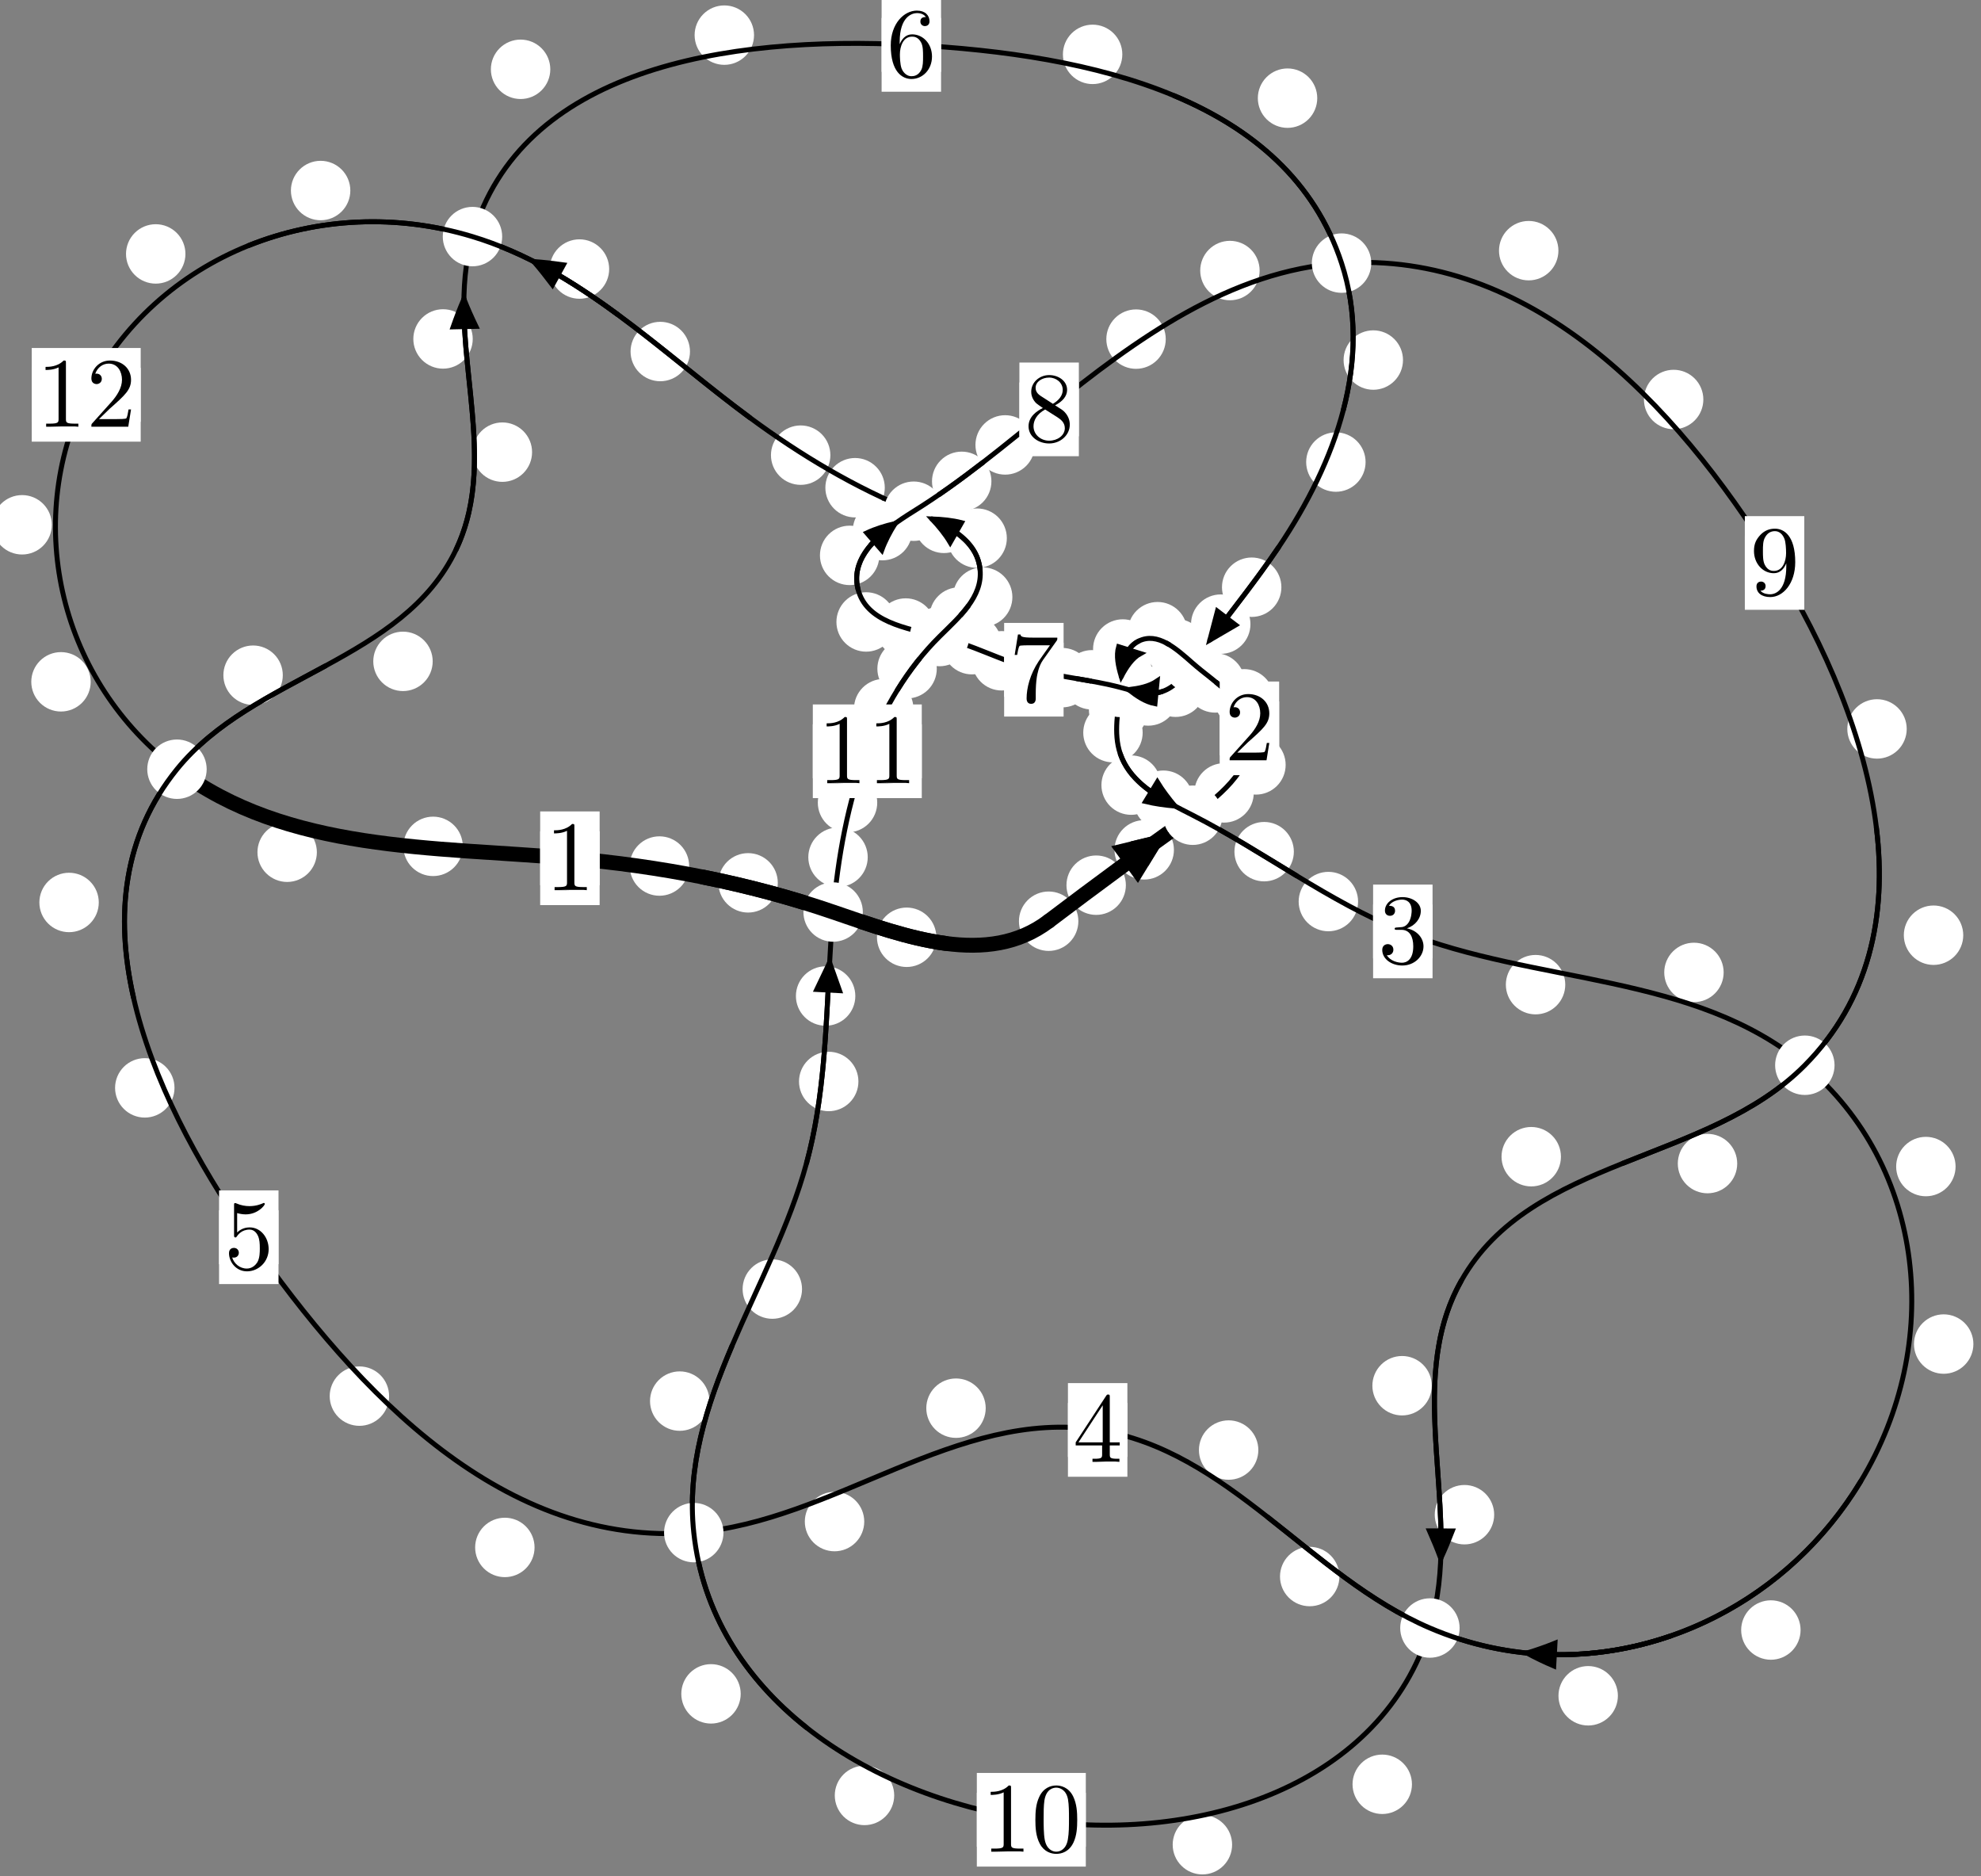 <?xml version="1.0"?>
<!-- Created by MetaPost 1.999 on 2021.07.06:0013 -->
<svg version="1.1" xmlns="http://www.w3.org/2000/svg" xmlns:xlink="http://www.w3.org/1999/xlink" width="199.303" height="188.736" viewBox="0 0 199.303 188.736">
<rect x="0" y="0" width="199.303" height="188.736" fill="#808080" stroke="none"/>
<!-- Original BoundingBox: -120.765564 -106.541595 78.537094 82.194046 -->
  <defs>
    <g transform="scale(0.01,0.01)" id="GLYPHcmr10_48">
      <path style="fill-rule: evenodd;" d="M460 -320C460 -400,455 -480,420 -554C374 -650,292 -666,250 -666C190 -666,117 -640,76 -547C44 -478,39 -400,39 -320C39 -245,43 -155,84 -79C127 2,200 22,249 22C303 22,379 1,423 -94C455 -163,460 -241,460 -320M249 -0C210 -0,151 -25,133 -121C122 -181,122 -273,122 -332C122 -396,122 -462,130 -516C149 -635,224 -644,249 -644C282 -644,348 -626,367 -527C377 -471,377 -395,377 -332C377 -257,377 -189,366 -125C351 -30,294 -0,249 -0"></path>
    </g>
    <g transform="scale(0.01,0.01)" id="GLYPHcmr10_49">
      <path style="fill-rule: evenodd;" d="M294 -640C294 -664,294 -666,271 -666C209 -602,121 -602,89 -602L89 -571C109 -571,168 -571,220 -597L220 -79C220 -43,217 -31,127 -31L95 -31L95 -0L257 -0L130 -3L217 -3L257 -3L297 -3L384 -3L419 -0L419 -31L387 -31C297 -31,294 -42,294 -79"></path>
    </g>
    <g transform="scale(0.01,0.01)" id="GLYPHcmr10_50">
      <path style="fill-rule: evenodd;" d="M127 -77L233 -180C389 -318,449 -372,449 -472C449 -586,359 -666,237 -666C124 -666,50 -574,50 -485C50 -429,100 -429,103 -429C120 -429,155 -441,155 -482C155 -508,137 -534,102 -534C94 -534,92 -534,89 -533C112 -598,166 -635,224 -635C315 -635,358 -554,358 -472C358 -392,308 -313,253 -251L61 -37C50 -26,50 -24,50 -0L421 -0L449 -174L424 -174C419 -144,412 -100,402 -85C395 -77,329 -77,307 -77"></path>
    </g>
    <g transform="scale(0.01,0.01)" id="GLYPHcmr10_51">
      <path style="fill-rule: evenodd;" d="M290 -352C372 -379,430 -449,430 -528C430 -610,342 -666,246 -666C145 -666,69 -606,69 -530C69 -497,91 -478,120 -478C151 -478,171 -500,171 -529C171 -579,124 -579,109 -579C140 -628,206 -641,242 -641C283 -641,338 -619,338 -529C338 -517,336 -459,310 -415C280 -367,246 -364,221 -363C213 -362,189 -360,182 -360C174 -359,167 -358,167 -348C167 -337,174 -337,191 -337L235 -337C317 -337,354 -269,354 -171C354 -35,285 -6,241 -6C198 -6,123 -23,88 -82C123 -77,154 -99,154 -137C154 -173,127 -193,98 -193C74 -193,42 -179,42 -135C42 -44,135 22,244 22C366 22,457 -69,457 -171C457 -253,394 -331,290 -352"></path>
    </g>
    <g transform="scale(0.01,0.01)" id="GLYPHcmr10_52">
      <path style="fill-rule: evenodd;" d="M294 -165L294 -78C294 -42,292 -31,218 -31L197 -31L197 -0L332 -0L238 -3L290 -3L332 -3L374 -3L427 -3L468 -0L468 -31L447 -31C373 -31,371 -42,371 -78L371 -165L471 -165L471 -196L371 -196L371 -651C371 -671,371 -677,355 -677C346 -677,343 -677,335 -665L28 -196L28 -165M300 -196L56 -196L300 -569"></path>
    </g>
    <g transform="scale(0.01,0.01)" id="GLYPHcmr10_53">
      <path style="fill-rule: evenodd;" d="M449 -201C449 -320,367 -420,259 -420C211 -420,168 -404,132 -369L132 -564C152 -558,185 -551,217 -551C340 -551,410 -642,410 -655C410 -661,407 -666,400 -666C399 -666,397 -666,392 -663C372 -654,323 -634,256 -634C216 -634,170 -641,123 -662C115 -665,113 -665,111 -665C101 -665,101 -657,101 -641L101 -345C101 -327,101 -319,115 -319C122 -319,124 -322,128 -328C139 -344,176 -398,257 -398C309 -398,334 -352,342 -334C358 -297,360 -258,360 -208C360 -173,360 -113,336 -71C312 -32,275 -6,229 -6C156 -6,99 -59,82 -118C85 -117,88 -116,99 -116C132 -116,149 -141,149 -165C149 -189,132 -214,99 -214C85 -214,50 -207,50 -161C50 -75,119 22,231 22C347 22,449 -74,449 -201"></path>
    </g>
    <g transform="scale(0.01,0.01)" id="GLYPHcmr10_54">
      <path style="fill-rule: evenodd;" d="M132 -328L132 -352C132 -605,256 -641,307 -641C331 -641,373 -635,395 -601C380 -601,340 -601,340 -556C340 -525,364 -510,386 -510C402 -510,432 -519,432 -558C432 -618,388 -666,305 -666C177 -666,42 -537,42 -316C42 -49,158 22,251 22C362 22,457 -72,457 -204C457 -331,368 -427,257 -427C189 -427,152 -376,132 -328M251 -6C188 -6,158 -66,152 -81C134 -128,134 -208,134 -226C134 -304,166 -404,256 -404C272 -404,318 -404,349 -342C367 -305,367 -254,367 -205C367 -157,367 -107,350 -71C320 -11,274 -6,251 -6"></path>
    </g>
    <g transform="scale(0.01,0.01)" id="GLYPHcmr10_55">
      <path style="fill-rule: evenodd;" d="M476 -609C485 -621,485 -623,485 -644L242 -644C120 -644,118 -657,114 -676L89 -676L56 -470L81 -470C84 -486,93 -549,106 -561C113 -567,191 -567,204 -567L411 -567C400 -551,321 -442,299 -409C209 -274,176 -135,176 -33C176 -23,176 22,222 22C268 22,268 -23,268 -33L268 -84C268 -139,271 -194,279 -248C283 -271,297 -357,341 -419"></path>
    </g>
    <g transform="scale(0.01,0.01)" id="GLYPHcmr10_56">
      <path style="fill-rule: evenodd;" d="M163 -457C117 -487,113 -521,113 -538C113 -599,178 -641,249 -641C322 -641,386 -589,386 -517C386 -460,347 -412,287 -377M309 -362C381 -399,430 -451,430 -517C430 -609,341 -666,250 -666C150 -666,69 -592,69 -499C69 -481,71 -436,113 -389C124 -377,161 -352,186 -335C128 -306,42 -250,42 -151C42 -45,144 22,249 22C362 22,457 -61,457 -168C457 -204,446 -249,408 -291C389 -312,373 -322,309 -362M209 -320L332 -242C360 -223,407 -193,407 -132C407 -58,332 -6,250 -6C164 -6,92 -68,92 -151C92 -209,124 -273,209 -320"></path>
    </g>
    <g transform="scale(0.01,0.01)" id="GLYPHcmr10_57">
      <path style="fill-rule: evenodd;" d="M367 -318L367 -286C367 -52,263 -6,205 -6C188 -6,134 -8,107 -42C151 -42,159 -71,159 -88C159 -119,135 -134,113 -134C97 -134,67 -125,67 -86C67 -19,121 22,206 22C335 22,457 -114,457 -329C457 -598,342 -666,253 -666C198 -666,149 -648,106 -603C65 -558,42 -516,42 -441C42 -316,130 -218,242 -218C303 -218,344 -260,367 -318M243 -241C227 -241,181 -241,150 -304C132 -341,132 -391,132 -440C132 -494,132 -541,153 -578C180 -628,218 -641,253 -641C299 -641,332 -607,349 -562C361 -530,365 -467,365 -421C365 -338,331 -241,243 -241"></path>
    </g>
  </defs>
  <path d="M113.271 89.037C113.271 88.245,112.956 87.485,112.396 86.924C111.835 86.364,111.075 86.049,110.283 86.049C109.49 86.049,108.73 86.364,108.169 86.924C107.609 87.485,107.294 88.245,107.294 89.037C107.294 89.83,107.609 90.59,108.169 91.151C108.73 91.711,109.49 92.026,110.283 92.026C111.075 92.026,111.835 91.711,112.396 91.151C112.956 90.59,113.271 89.83,113.271 89.037Z" style="fill: rgb(100%,100%,100%);stroke: none;"></path>
  <path d="M108.491 92.661C108.491 91.869,108.176 91.109,107.615 90.548C107.055 89.988,106.295 89.673,105.502 89.673C104.709 89.673,103.949 89.988,103.389 90.548C102.828 91.109,102.513 91.869,102.513 92.661C102.513 93.454,102.828 94.214,103.389 94.775C103.949 95.335,104.709 95.65,105.502 95.65C106.295 95.65,107.055 95.335,107.615 94.775C108.176 94.214,108.491 93.454,108.491 92.661Z" style="fill: rgb(100%,100%,100%);stroke: none;"></path>
  <path d="M126.137 79.755C126.137 78.962,125.822 78.202,125.261 77.642C124.701 77.081,123.941 76.766,123.148 76.766C122.355 76.766,121.595 77.081,121.035 77.642C120.474 78.202,120.159 78.962,120.159 79.755C120.159 80.548,120.474 81.308,121.035 81.868C121.595 82.429,122.355 82.744,123.148 82.744C123.941 82.744,124.701 82.429,125.261 81.868C125.822 81.308,126.137 80.548,126.137 79.755Z" style="fill: rgb(100%,100%,100%);stroke: none;"></path>
  <path d="M118.105 85.483C118.105 84.69,117.79 83.93,117.229 83.37C116.669 82.809,115.908 82.494,115.116 82.494C114.323 82.494,113.563 82.809,113.002 83.37C112.442 83.93,112.127 84.69,112.127 85.483C112.127 86.276,112.442 87.036,113.002 87.596C113.563 88.157,114.323 88.472,115.116 88.472C115.908 88.472,116.669 88.157,117.229 87.596C117.79 87.036,118.105 86.276,118.105 85.483Z" style="fill: rgb(100%,100%,100%);stroke: none;"></path>
  <path d="M128.16 70.291C128.16 69.498,127.845 68.738,127.284 68.178C126.724 67.617,125.964 67.302,125.171 67.302C124.378 67.302,123.618 67.617,123.058 68.178C122.497 68.738,122.182 69.498,122.182 70.291C122.182 71.084,122.497 71.844,123.058 72.404C123.618 72.965,124.378 73.28,125.171 73.28C125.964 73.28,126.724 72.965,127.284 72.404C127.845 71.844,128.16 71.084,128.16 70.291Z" style="fill: rgb(100%,100%,100%);stroke: none;"></path>
  <path d="M129.346 76.938C129.346 76.146,129.031 75.385,128.471 74.825C127.91 74.264,127.15 73.95,126.357 73.95C125.565 73.95,124.805 74.264,124.244 74.825C123.684 75.385,123.369 76.146,123.369 76.938C123.369 77.731,123.684 78.491,124.244 79.052C124.805 79.612,125.565 79.927,126.357 79.927C127.15 79.927,127.91 79.612,128.471 79.052C129.031 78.491,129.346 77.731,129.346 76.938Z" style="fill: rgb(100%,100%,100%);stroke: none;"></path>
  <path d="M121.319 65.245C121.319 64.452,121.005 63.692,120.444 63.132C119.884 62.571,119.123 62.256,118.331 62.256C117.538 62.256,116.778 62.571,116.217 63.132C115.657 63.692,115.342 64.452,115.342 65.245C115.342 66.038,115.657 66.798,116.217 67.358C116.778 67.919,117.538 68.234,118.331 68.234C119.123 68.234,119.884 67.919,120.444 67.358C121.005 66.798,121.319 66.038,121.319 65.245Z" style="fill: rgb(100%,100%,100%);stroke: none;"></path>
  <path d="M125.24 68.692C125.24 67.899,124.925 67.139,124.365 66.579C123.804 66.018,123.044 65.703,122.252 65.703C121.459 65.703,120.699 66.018,120.138 66.579C119.578 67.139,119.263 67.899,119.263 68.692C119.263 69.485,119.578 70.245,120.138 70.805C120.699 71.366,121.459 71.681,122.252 71.681C123.044 71.681,123.804 71.366,124.365 70.805C124.925 70.245,125.24 69.485,125.24 68.692Z" style="fill: rgb(100%,100%,100%);stroke: none;"></path>
  <path d="M115.949 65.281C115.949 64.488,115.634 63.728,115.073 63.168C114.513 62.607,113.753 62.292,112.96 62.292C112.167 62.292,111.407 62.607,110.847 63.168C110.286 63.728,109.971 64.488,109.971 65.281C109.971 66.074,110.286 66.834,110.847 67.394C111.407 67.955,112.167 68.27,112.96 68.27C113.753 68.27,114.513 67.955,115.073 67.394C115.634 66.834,115.949 66.074,115.949 65.281Z" style="fill: rgb(100%,100%,100%);stroke: none;"></path>
  <path d="M119.45 63.539C119.45 62.747,119.135 61.986,118.574 61.426C118.014 60.865,117.254 60.551,116.461 60.551C115.668 60.551,114.908 60.865,114.348 61.426C113.787 61.986,113.472 62.747,113.472 63.539C113.472 64.332,113.787 65.092,114.348 65.653C114.908 66.213,115.668 66.528,116.461 66.528C117.254 66.528,118.014 66.213,118.574 65.653C119.135 65.092,119.45 64.332,119.45 63.539Z" style="fill: rgb(100%,100%,100%);stroke: none;"></path>
  <path d="M115.529 71.397C115.529 70.605,115.214 69.844,114.654 69.284C114.093 68.723,113.333 68.409,112.54 68.409C111.748 68.409,110.988 68.723,110.427 69.284C109.867 69.844,109.552 70.605,109.552 71.397C109.552 72.19,109.867 72.95,110.427 73.511C110.988 74.071,111.748 74.386,112.54 74.386C113.333 74.386,114.093 74.071,114.654 73.511C115.214 72.95,115.529 72.19,115.529 71.397Z" style="fill: rgb(100%,100%,100%);stroke: none;"></path>
  <path d="M115.845 67.325C115.845 66.532,115.53 65.772,114.97 65.211C114.409 64.651,113.649 64.336,112.857 64.336C112.064 64.336,111.304 64.651,110.743 65.211C110.183 65.772,109.868 66.532,109.868 67.325C109.868 68.117,110.183 68.877,110.743 69.438C111.304 69.998,112.064 70.313,112.857 70.313C113.649 70.313,114.409 69.998,114.97 69.438C115.53 68.877,115.845 68.117,115.845 67.325Z" style="fill: rgb(100%,100%,100%);stroke: none;"></path>
  <path d="M116.789 78.972C116.789 78.18,116.474 77.419,115.914 76.859C115.353 76.299,114.593 75.984,113.801 75.984C113.008 75.984,112.248 76.299,111.687 76.859C111.127 77.419,110.812 78.18,110.812 78.972C110.812 79.765,111.127 80.525,111.687 81.086C112.248 81.646,113.008 81.961,113.801 81.961C114.593 81.961,115.353 81.646,115.914 81.086C116.474 80.525,116.789 79.765,116.789 78.972Z" style="fill: rgb(100%,100%,100%);stroke: none;"></path>
  <path d="M114.96 73.695C114.96 72.902,114.646 72.142,114.085 71.582C113.525 71.021,112.764 70.706,111.972 70.706C111.179 70.706,110.419 71.021,109.858 71.582C109.298 72.142,108.983 72.902,108.983 73.695C108.983 74.488,109.298 75.248,109.858 75.808C110.419 76.369,111.179 76.684,111.972 76.684C112.764 76.684,113.525 76.369,114.085 75.808C114.646 75.248,114.96 74.488,114.96 73.695Z" style="fill: rgb(100%,100%,100%);stroke: none;"></path>
  <path d="M130.171 85.665C130.171 84.873,129.856 84.113,129.295 83.552C128.735 82.992,127.975 82.677,127.182 82.677C126.389 82.677,125.629 82.992,125.069 83.552C124.508 84.113,124.193 84.873,124.193 85.665C124.193 86.458,124.508 87.218,125.069 87.779C125.629 88.339,126.389 88.654,127.182 88.654C127.975 88.654,128.735 88.339,129.295 87.779C129.856 87.218,130.171 86.458,130.171 85.665Z" style="fill: rgb(100%,100%,100%);stroke: none;"></path>
  <path d="M120.031 80.49C120.031 79.698,119.716 78.938,119.156 78.377C118.595 77.817,117.835 77.502,117.042 77.502C116.25 77.502,115.489 77.817,114.929 78.377C114.368 78.938,114.053 79.698,114.053 80.49C114.053 81.283,114.368 82.043,114.929 82.604C115.489 83.164,116.25 83.479,117.042 83.479C117.835 83.479,118.595 83.164,119.156 82.604C119.716 82.043,120.031 81.283,120.031 80.49Z" style="fill: rgb(100%,100%,100%);stroke: none;"></path>
  <path d="M157.477 99.043C157.477 98.25,157.162 97.49,156.602 96.93C156.041 96.369,155.281 96.054,154.488 96.054C153.696 96.054,152.935 96.369,152.375 96.93C151.814 97.49,151.5 98.25,151.5 99.043C151.5 99.836,151.814 100.596,152.375 101.156C152.935 101.717,153.696 102.032,154.488 102.032C155.281 102.032,156.041 101.717,156.602 101.156C157.162 100.596,157.477 99.836,157.477 99.043Z" style="fill: rgb(100%,100%,100%);stroke: none;"></path>
  <path d="M136.633 90.684C136.633 89.892,136.318 89.132,135.757 88.571C135.197 88.011,134.437 87.696,133.644 87.696C132.851 87.696,132.091 88.011,131.531 88.571C130.97 89.132,130.655 89.892,130.655 90.684C130.655 91.477,130.97 92.237,131.531 92.798C132.091 93.358,132.851 93.673,133.644 93.673C134.437 93.673,135.197 93.358,135.757 92.798C136.318 92.237,136.633 91.477,136.633 90.684Z" style="fill: rgb(100%,100%,100%);stroke: none;"></path>
  <path d="M196.745 117.339C196.745 116.547,196.431 115.787,195.87 115.226C195.31 114.666,194.549 114.351,193.757 114.351C192.964 114.351,192.204 114.666,191.643 115.226C191.083 115.787,190.768 116.547,190.768 117.339C190.768 118.132,191.083 118.892,191.643 119.453C192.204 120.013,192.964 120.328,193.757 120.328C194.549 120.328,195.31 120.013,195.87 119.453C196.431 118.892,196.745 118.132,196.745 117.339Z" style="fill: rgb(100%,100%,100%);stroke: none;"></path>
  <path d="M173.412 97.812C173.412 97.019,173.097 96.259,172.537 95.698C171.976 95.138,171.216 94.823,170.423 94.823C169.631 94.823,168.87 95.138,168.31 95.698C167.749 96.259,167.435 97.019,167.435 97.812C167.435 98.604,167.749 99.364,168.31 99.925C168.87 100.485,169.631 100.8,170.423 100.8C171.216 100.8,171.976 100.485,172.537 99.925C173.097 99.364,173.412 98.604,173.412 97.812Z" style="fill: rgb(100%,100%,100%);stroke: none;"></path>
  <path d="M181.151 163.958C181.151 163.165,180.836 162.405,180.276 161.845C179.716 161.284,178.955 160.969,178.163 160.969C177.37 160.969,176.61 161.284,176.049 161.845C175.489 162.405,175.174 163.165,175.174 163.958C175.174 164.751,175.489 165.511,176.049 166.071C176.61 166.632,177.37 166.947,178.163 166.947C178.955 166.947,179.716 166.632,180.276 166.071C180.836 165.511,181.151 164.751,181.151 163.958Z" style="fill: rgb(100%,100%,100%);stroke: none;"></path>
  <path d="M198.537 135.194C198.537 134.401,198.222 133.641,197.662 133.081C197.101 132.52,196.341 132.205,195.548 132.205C194.756 132.205,193.996 132.52,193.435 133.081C192.875 133.641,192.56 134.401,192.56 135.194C192.56 135.987,192.875 136.747,193.435 137.307C193.996 137.868,194.756 138.183,195.548 138.183C196.341 138.183,197.101 137.868,197.662 137.307C198.222 136.747,198.537 135.987,198.537 135.194Z" style="fill: rgb(100%,100%,100%);stroke: none;"></path>
  <path d="M134.754 158.578C134.754 157.786,134.439 157.025,133.879 156.465C133.318 155.904,132.558 155.59,131.765 155.59C130.973 155.59,130.212 155.904,129.652 156.465C129.091 157.025,128.777 157.786,128.777 158.578C128.777 159.371,129.091 160.131,129.652 160.692C130.212 161.252,130.973 161.567,131.765 161.567C132.558 161.567,133.318 161.252,133.879 160.692C134.439 160.131,134.754 159.371,134.754 158.578Z" style="fill: rgb(100%,100%,100%);stroke: none;"></path>
  <path d="M162.771 170.573C162.771 169.78,162.456 169.02,161.895 168.46C161.335 167.899,160.575 167.584,159.782 167.584C158.989 167.584,158.229 167.899,157.669 168.46C157.108 169.02,156.793 169.78,156.793 170.573C156.793 171.366,157.108 172.126,157.669 172.686C158.229 173.247,158.989 173.562,159.782 173.562C160.575 173.562,161.335 173.247,161.895 172.686C162.456 172.126,162.771 171.366,162.771 170.573Z" style="fill: rgb(100%,100%,100%);stroke: none;"></path>
  <path d="M99.169 141.644C99.169 140.851,98.854 140.091,98.294 139.53C97.733 138.97,96.973 138.655,96.181 138.655C95.388 138.655,94.628 138.97,94.067 139.53C93.507 140.091,93.192 140.851,93.192 141.644C93.192 142.436,93.507 143.197,94.067 143.757C94.628 144.318,95.388 144.632,96.181 144.632C96.973 144.632,97.733 144.318,98.294 143.757C98.854 143.197,99.169 142.436,99.169 141.644Z" style="fill: rgb(100%,100%,100%);stroke: none;"></path>
  <path d="M126.598 145.856C126.598 145.063,126.283 144.303,125.723 143.742C125.162 143.182,124.402 142.867,123.609 142.867C122.817 142.867,122.057 143.182,121.496 143.742C120.936 144.303,120.621 145.063,120.621 145.856C120.621 146.648,120.936 147.408,121.496 147.969C122.057 148.529,122.817 148.844,123.609 148.844C124.402 148.844,125.162 148.529,125.723 147.969C126.283 147.408,126.598 146.648,126.598 145.856Z" style="fill: rgb(100%,100%,100%);stroke: none;"></path>
  <path d="M53.78 155.651C53.78 154.858,53.465 154.098,52.905 153.537C52.345 152.977,51.584 152.662,50.792 152.662C49.999 152.662,49.239 152.977,48.678 153.537C48.118 154.098,47.803 154.858,47.803 155.651C47.803 156.443,48.118 157.204,48.678 157.764C49.239 158.325,49.999 158.639,50.792 158.639C51.584 158.639,52.345 158.325,52.905 157.764C53.465 157.204,53.78 156.443,53.78 155.651Z" style="fill: rgb(100%,100%,100%);stroke: none;"></path>
  <path d="M86.949 153.05C86.949 152.258,86.634 151.497,86.073 150.937C85.513 150.376,84.753 150.061,83.96 150.061C83.167 150.061,82.407 150.376,81.847 150.937C81.286 151.497,80.971 152.258,80.971 153.05C80.971 153.843,81.286 154.603,81.847 155.164C82.407 155.724,83.167 156.039,83.96 156.039C84.753 156.039,85.513 155.724,86.073 155.164C86.634 154.603,86.949 153.843,86.949 153.05Z" style="fill: rgb(100%,100%,100%);stroke: none;"></path>
  <path d="M17.556 109.425C17.556 108.632,17.241 107.872,16.68 107.312C16.12 106.751,15.36 106.436,14.567 106.436C13.774 106.436,13.014 106.751,12.454 107.312C11.893 107.872,11.578 108.632,11.578 109.425C11.578 110.218,11.893 110.978,12.454 111.538C13.014 112.099,13.774 112.414,14.567 112.414C15.36 112.414,16.12 112.099,16.68 111.538C17.241 110.978,17.556 110.218,17.556 109.425Z" style="fill: rgb(100%,100%,100%);stroke: none;"></path>
  <path d="M39.147 140.432C39.147 139.639,38.832 138.879,38.272 138.318C37.711 137.758,36.951 137.443,36.158 137.443C35.366 137.443,34.606 137.758,34.045 138.318C33.485 138.879,33.17 139.639,33.17 140.432C33.17 141.224,33.485 141.985,34.045 142.545C34.606 143.105,35.366 143.42,36.158 143.42C36.951 143.42,37.711 143.105,38.272 142.545C38.832 141.985,39.147 141.224,39.147 140.432Z" style="fill: rgb(100%,100%,100%);stroke: none;"></path>
  <path d="M28.451 67.916C28.451 67.123,28.136 66.363,27.576 65.803C27.015 65.242,26.255 64.927,25.462 64.927C24.67 64.927,23.91 65.242,23.349 65.803C22.789 66.363,22.474 67.123,22.474 67.916C22.474 68.709,22.789 69.469,23.349 70.029C23.91 70.59,24.67 70.905,25.462 70.905C26.255 70.905,27.015 70.59,27.576 70.029C28.136 69.469,28.451 68.709,28.451 67.916Z" style="fill: rgb(100%,100%,100%);stroke: none;"></path>
  <path d="M9.938 90.776C9.938 89.983,9.623 89.223,9.063 88.663C8.502 88.102,7.742 87.787,6.949 87.787C6.157 87.787,5.396 88.102,4.836 88.663C4.276 89.223,3.961 89.983,3.961 90.776C3.961 91.569,4.276 92.329,4.836 92.889C5.396 93.45,6.157 93.765,6.949 93.765C7.742 93.765,8.502 93.45,9.063 92.889C9.623 92.329,9.938 91.569,9.938 90.776Z" style="fill: rgb(100%,100%,100%);stroke: none;"></path>
  <path d="M53.531 45.48C53.531 44.687,53.216 43.927,52.656 43.367C52.095 42.806,51.335 42.491,50.542 42.491C49.749 42.491,48.989 42.806,48.429 43.367C47.868 43.927,47.553 44.687,47.553 45.48C47.553 46.273,47.868 47.033,48.429 47.593C48.989 48.154,49.749 48.469,50.542 48.469C51.335 48.469,52.095 48.154,52.656 47.593C53.216 47.033,53.531 46.273,53.531 45.48Z" style="fill: rgb(100%,100%,100%);stroke: none;"></path>
  <path d="M43.532 66.523C43.532 65.731,43.217 64.971,42.656 64.41C42.096 63.85,41.336 63.535,40.543 63.535C39.75 63.535,38.99 63.85,38.43 64.41C37.869 64.971,37.554 65.731,37.554 66.523C37.554 67.316,37.869 68.076,38.43 68.637C38.99 69.197,39.75 69.512,40.543 69.512C41.336 69.512,42.096 69.197,42.656 68.637C43.217 68.076,43.532 67.316,43.532 66.523Z" style="fill: rgb(100%,100%,100%);stroke: none;"></path>
  <path d="M55.364 6.971C55.364 6.178,55.049 5.418,54.488 4.858C53.928 4.297,53.168 3.982,52.375 3.982C51.582 3.982,50.822 4.297,50.262 4.858C49.701 5.418,49.386 6.178,49.386 6.971C49.386 7.764,49.701 8.524,50.262 9.084C50.822 9.645,51.582 9.96,52.375 9.96C53.168 9.96,53.928 9.645,54.488 9.084C55.049 8.524,55.364 7.764,55.364 6.971Z" style="fill: rgb(100%,100%,100%);stroke: none;"></path>
  <path d="M47.561 34.093C47.561 33.3,47.246 32.54,46.686 31.98C46.125 31.419,45.365 31.104,44.573 31.104C43.78 31.104,43.02 31.419,42.459 31.98C41.899 32.54,41.584 33.3,41.584 34.093C41.584 34.886,41.899 35.646,42.459 36.206C43.02 36.767,43.78 37.082,44.573 37.082C45.365 37.082,46.125 36.767,46.686 36.206C47.246 35.646,47.561 34.886,47.561 34.093Z" style="fill: rgb(100%,100%,100%);stroke: none;"></path>
  <path d="M112.914 5.469C112.914 4.676,112.599 3.916,112.039 3.356C111.478 2.795,110.718 2.48,109.925 2.48C109.133 2.48,108.373 2.795,107.812 3.356C107.252 3.916,106.937 4.676,106.937 5.469C106.937 6.262,107.252 7.022,107.812 7.582C108.373 8.143,109.133 8.458,109.925 8.458C110.718 8.458,111.478 8.143,112.039 7.582C112.599 7.022,112.914 6.262,112.914 5.469Z" style="fill: rgb(100%,100%,100%);stroke: none;"></path>
  <path d="M75.861 3.533C75.861 2.741,75.546 1.98,74.985 1.42C74.425 0.86,73.665 0.545,72.872 0.545C72.079 0.545,71.319 0.86,70.759 1.42C70.198 1.98,69.883 2.741,69.883 3.533C69.883 4.326,70.198 5.086,70.759 5.647C71.319 6.207,72.079 6.522,72.872 6.522C73.665 6.522,74.425 6.207,74.985 5.647C75.546 5.086,75.861 4.326,75.861 3.533Z" style="fill: rgb(100%,100%,100%);stroke: none;"></path>
  <path d="M141.152 36.216C141.152 35.423,140.837 34.663,140.277 34.103C139.716 33.542,138.956 33.227,138.163 33.227C137.371 33.227,136.611 33.542,136.05 34.103C135.49 34.663,135.175 35.423,135.175 36.216C135.175 37.009,135.49 37.769,136.05 38.329C136.611 38.89,137.371 39.205,138.163 39.205C138.956 39.205,139.716 38.89,140.277 38.329C140.837 37.769,141.152 37.009,141.152 36.216Z" style="fill: rgb(100%,100%,100%);stroke: none;"></path>
  <path d="M132.525 9.873C132.525 9.081,132.21 8.321,131.65 7.76C131.089 7.2,130.329 6.885,129.536 6.885C128.744 6.885,127.983 7.2,127.423 7.76C126.862 8.321,126.547 9.081,126.547 9.873C126.547 10.666,126.862 11.426,127.423 11.987C127.983 12.547,128.744 12.862,129.536 12.862C130.329 12.862,131.089 12.547,131.65 11.987C132.21 11.426,132.525 10.666,132.525 9.873Z" style="fill: rgb(100%,100%,100%);stroke: none;"></path>
  <path d="M128.917 59.066C128.917 58.273,128.603 57.513,128.042 56.953C127.482 56.392,126.721 56.077,125.929 56.077C125.136 56.077,124.376 56.392,123.815 56.953C123.255 57.513,122.94 58.273,122.94 59.066C122.94 59.859,123.255 60.619,123.815 61.179C124.376 61.74,125.136 62.055,125.929 62.055C126.721 62.055,127.482 61.74,128.042 61.179C128.603 60.619,128.917 59.859,128.917 59.066Z" style="fill: rgb(100%,100%,100%);stroke: none;"></path>
  <path d="M137.388 46.478C137.388 45.685,137.073 44.925,136.512 44.364C135.952 43.804,135.191 43.489,134.399 43.489C133.606 43.489,132.846 43.804,132.285 44.364C131.725 44.925,131.41 45.685,131.41 46.478C131.41 47.27,131.725 48.03,132.285 48.591C132.846 49.151,133.606 49.466,134.399 49.466C135.191 49.466,135.952 49.151,136.512 48.591C137.073 48.03,137.388 47.27,137.388 46.478Z" style="fill: rgb(100%,100%,100%);stroke: none;"></path>
  <path d="M122.147 67.889C122.147 67.096,121.832 66.336,121.272 65.775C120.711 65.215,119.951 64.9,119.158 64.9C118.366 64.9,117.605 65.215,117.045 65.775C116.484 66.336,116.17 67.096,116.17 67.889C116.17 68.681,116.484 69.441,117.045 70.002C117.605 70.562,118.366 70.877,119.158 70.877C119.951 70.877,120.711 70.562,121.272 70.002C121.832 69.441,122.147 68.681,122.147 67.889Z" style="fill: rgb(100%,100%,100%);stroke: none;"></path>
  <path d="M125.804 62.78C125.804 61.987,125.489 61.227,124.928 60.667C124.368 60.106,123.608 59.791,122.815 59.791C122.022 59.791,121.262 60.106,120.702 60.667C120.141 61.227,119.826 61.987,119.826 62.78C119.826 63.573,120.141 64.333,120.702 64.893C121.262 65.454,122.022 65.769,122.815 65.769C123.608 65.769,124.368 65.454,124.928 64.893C125.489 64.333,125.804 63.573,125.804 62.78Z" style="fill: rgb(100%,100%,100%);stroke: none;"></path>
  <path d="M118.515 70.005C118.515 69.213,118.2 68.452,117.64 67.892C117.079 67.331,116.319 67.017,115.527 67.017C114.734 67.017,113.974 67.331,113.413 67.892C112.853 68.452,112.538 69.213,112.538 70.005C112.538 70.798,112.853 71.558,113.413 72.119C113.974 72.679,114.734 72.994,115.527 72.994C116.319 72.994,117.079 72.679,117.64 72.119C118.2 71.558,118.515 70.798,118.515 70.005Z" style="fill: rgb(100%,100%,100%);stroke: none;"></path>
  <path d="M121.264 69.127C121.264 68.334,120.949 67.574,120.388 67.013C119.828 66.453,119.068 66.138,118.275 66.138C117.482 66.138,116.722 66.453,116.162 67.013C115.601 67.574,115.286 68.334,115.286 69.127C115.286 69.919,115.601 70.68,116.162 71.24C116.722 71.801,117.482 72.115,118.275 72.115C119.068 72.115,119.828 71.801,120.388 71.24C120.949 70.68,121.264 69.919,121.264 69.127Z" style="fill: rgb(100%,100%,100%);stroke: none;"></path>
  <path d="M112.841 68.38C112.841 67.587,112.526 66.827,111.966 66.267C111.405 65.706,110.645 65.391,109.853 65.391C109.06 65.391,108.3 65.706,107.739 66.267C107.179 66.827,106.864 67.587,106.864 68.38C106.864 69.173,107.179 69.933,107.739 70.493C108.3 71.054,109.06 71.369,109.853 71.369C110.645 71.369,111.405 71.054,111.966 70.493C112.526 69.933,112.841 69.173,112.841 68.38Z" style="fill: rgb(100%,100%,100%);stroke: none;"></path>
  <path d="M117.088 69.515C117.088 68.722,116.773 67.962,116.213 67.402C115.652 66.841,114.892 66.526,114.099 66.526C113.307 66.526,112.546 66.841,111.986 67.402C111.425 67.962,111.111 68.722,111.111 69.515C111.111 70.308,111.425 71.068,111.986 71.628C112.546 72.189,113.307 72.504,114.099 72.504C114.892 72.504,115.652 72.189,116.213 71.628C116.773 71.068,117.088 70.308,117.088 69.515Z" style="fill: rgb(100%,100%,100%);stroke: none;"></path>
  <path d="M103.768 66.466C103.768 65.673,103.453 64.913,102.892 64.353C102.332 63.792,101.572 63.477,100.779 63.477C99.986 63.477,99.226 63.792,98.666 64.353C98.105 64.913,97.79 65.673,97.79 66.466C97.79 67.259,98.105 68.019,98.666 68.579C99.226 69.14,99.986 69.455,100.779 69.455C101.572 69.455,102.332 69.14,102.892 68.579C103.453 68.019,103.768 67.259,103.768 66.466Z" style="fill: rgb(100%,100%,100%);stroke: none;"></path>
  <path d="M109.858 68.162C109.858 67.369,109.543 66.609,108.983 66.049C108.422 65.488,107.662 65.173,106.869 65.173C106.077 65.173,105.317 65.488,104.756 66.049C104.196 66.609,103.881 67.369,103.881 68.162C103.881 68.955,104.196 69.715,104.756 70.275C105.317 70.836,106.077 71.151,106.869 71.151C107.662 71.151,108.422 70.836,108.983 70.275C109.543 69.715,109.858 68.955,109.858 68.162Z" style="fill: rgb(100%,100%,100%);stroke: none;"></path>
  <path d="M94.11 63.172C94.11 62.379,93.795 61.619,93.235 61.058C92.674 60.498,91.914 60.183,91.121 60.183C90.329 60.183,89.568 60.498,89.008 61.058C88.447 61.619,88.132 62.379,88.132 63.172C88.132 63.964,88.447 64.724,89.008 65.285C89.568 65.845,90.329 66.16,91.121 66.16C91.914 66.16,92.674 65.845,93.235 65.285C93.795 64.724,94.11 63.964,94.11 63.172Z" style="fill: rgb(100%,100%,100%);stroke: none;"></path>
  <path d="M100.771 64.845C100.771 64.052,100.456 63.292,99.896 62.732C99.335 62.171,98.575 61.856,97.783 61.856C96.99 61.856,96.23 62.171,95.669 62.732C95.109 63.292,94.794 64.052,94.794 64.845C94.794 65.638,95.109 66.398,95.669 66.958C96.23 67.519,96.99 67.834,97.783 67.834C98.575 67.834,99.335 67.519,99.896 66.958C100.456 66.398,100.771 65.638,100.771 64.845Z" style="fill: rgb(100%,100%,100%);stroke: none;"></path>
  <path d="M88.469 55.864C88.469 55.071,88.154 54.311,87.594 53.751C87.033 53.19,86.273 52.875,85.48 52.875C84.688 52.875,83.927 53.19,83.367 53.751C82.806 54.311,82.492 55.071,82.492 55.864C82.492 56.657,82.806 57.417,83.367 57.977C83.927 58.538,84.688 58.853,85.48 58.853C86.273 58.853,87.033 58.538,87.594 57.977C88.154 57.417,88.469 56.657,88.469 55.864Z" style="fill: rgb(100%,100%,100%);stroke: none;"></path>
  <path d="M90.127 62.56C90.127 61.767,89.812 61.007,89.252 60.447C88.692 59.886,87.931 59.571,87.139 59.571C86.346 59.571,85.586 59.886,85.025 60.447C84.465 61.007,84.15 61.767,84.15 62.56C84.15 63.353,84.465 64.113,85.025 64.673C85.586 65.234,86.346 65.549,87.139 65.549C87.931 65.549,88.692 65.234,89.252 64.673C89.812 64.113,90.127 63.353,90.127 62.56Z" style="fill: rgb(100%,100%,100%);stroke: none;"></path>
  <path d="M99.744 48.416C99.744 47.623,99.429 46.863,98.868 46.303C98.308 45.742,97.548 45.427,96.755 45.427C95.962 45.427,95.202 45.742,94.642 46.303C94.081 46.863,93.766 47.623,93.766 48.416C93.766 49.209,94.081 49.969,94.642 50.529C95.202 51.09,95.962 51.405,96.755 51.405C97.548 51.405,98.308 51.09,98.868 50.529C99.429 49.969,99.744 49.209,99.744 48.416Z" style="fill: rgb(100%,100%,100%);stroke: none;"></path>
  <path d="M91.774 53.374C91.774 52.582,91.459 51.822,90.898 51.261C90.338 50.701,89.578 50.386,88.785 50.386C87.992 50.386,87.232 50.701,86.672 51.261C86.111 51.822,85.796 52.582,85.796 53.374C85.796 54.167,86.111 54.927,86.672 55.488C87.232 56.048,87.992 56.363,88.785 56.363C89.578 56.363,90.338 56.048,90.898 55.488C91.459 54.927,91.774 54.167,91.774 53.374Z" style="fill: rgb(100%,100%,100%);stroke: none;"></path>
  <path d="M117.283 34.111C117.283 33.319,116.968 32.559,116.407 31.998C115.847 31.438,115.087 31.123,114.294 31.123C113.501 31.123,112.741 31.438,112.181 31.998C111.62 32.559,111.305 33.319,111.305 34.111C111.305 34.904,111.62 35.664,112.181 36.225C112.741 36.785,113.501 37.1,114.294 37.1C115.087 37.1,115.847 36.785,116.407 36.225C116.968 35.664,117.283 34.904,117.283 34.111Z" style="fill: rgb(100%,100%,100%);stroke: none;"></path>
  <path d="M104.115 44.753C104.115 43.96,103.8 43.2,103.24 42.64C102.679 42.079,101.919 41.764,101.126 41.764C100.333 41.764,99.573 42.079,99.013 42.64C98.452 43.2,98.137 43.96,98.137 44.753C98.137 45.546,98.452 46.306,99.013 46.866C99.573 47.427,100.333 47.742,101.126 47.742C101.919 47.742,102.679 47.427,103.24 46.866C103.8 46.306,104.115 45.546,104.115 44.753Z" style="fill: rgb(100%,100%,100%);stroke: none;"></path>
  <path d="M156.788 25.213C156.788 24.42,156.473 23.66,155.912 23.1C155.352 22.539,154.592 22.224,153.799 22.224C153.006 22.224,152.246 22.539,151.686 23.1C151.125 23.66,150.81 24.42,150.81 25.213C150.81 26.006,151.125 26.766,151.686 27.326C152.246 27.887,153.006 28.202,153.799 28.202C154.592 28.202,155.352 27.887,155.912 27.326C156.473 26.766,156.788 26.006,156.788 25.213Z" style="fill: rgb(100%,100%,100%);stroke: none;"></path>
  <path d="M126.728 27.213C126.728 26.42,126.413 25.66,125.853 25.099C125.292 24.539,124.532 24.224,123.74 24.224C122.947 24.224,122.187 24.539,121.626 25.099C121.066 25.66,120.751 26.42,120.751 27.213C120.751 28.005,121.066 28.766,121.626 29.326C122.187 29.887,122.947 30.202,123.74 30.202C124.532 30.202,125.292 29.887,125.853 29.326C126.413 28.766,126.728 28.005,126.728 27.213Z" style="fill: rgb(100%,100%,100%);stroke: none;"></path>
  <path d="M191.83 73.321C191.83 72.528,191.515 71.768,190.955 71.207C190.394 70.647,189.634 70.332,188.841 70.332C188.049 70.332,187.289 70.647,186.728 71.207C186.168 71.768,185.853 72.528,185.853 73.321C185.853 74.113,186.168 74.873,186.728 75.434C187.289 75.994,188.049 76.309,188.841 76.309C189.634 76.309,190.394 75.994,190.955 75.434C191.515 74.873,191.83 74.113,191.83 73.321Z" style="fill: rgb(100%,100%,100%);stroke: none;"></path>
  <path d="M171.369 40.184C171.369 39.391,171.054 38.631,170.494 38.071C169.934 37.51,169.173 37.195,168.381 37.195C167.588 37.195,166.828 37.51,166.267 38.071C165.707 38.631,165.392 39.391,165.392 40.184C165.392 40.977,165.707 41.737,166.267 42.297C166.828 42.858,167.588 43.173,168.381 43.173C169.173 43.173,169.934 42.858,170.494 42.297C171.054 41.737,171.369 40.977,171.369 40.184Z" style="fill: rgb(100%,100%,100%);stroke: none;"></path>
  <path d="M174.776 117.04C174.776 116.247,174.461 115.487,173.901 114.927C173.34 114.366,172.58 114.051,171.787 114.051C170.995 114.051,170.235 114.366,169.674 114.927C169.114 115.487,168.799 116.247,168.799 117.04C168.799 117.833,169.114 118.593,169.674 119.153C170.235 119.714,170.995 120.029,171.787 120.029C172.58 120.029,173.34 119.714,173.901 119.153C174.461 118.593,174.776 117.833,174.776 117.04Z" style="fill: rgb(100%,100%,100%);stroke: none;"></path>
  <path d="M197.517 94.069C197.517 93.277,197.202 92.517,196.641 91.956C196.081 91.396,195.321 91.081,194.528 91.081C193.735 91.081,192.975 91.396,192.415 91.956C191.854 92.517,191.539 93.277,191.539 94.069C191.539 94.862,191.854 95.622,192.415 96.183C192.975 96.743,193.735 97.058,194.528 97.058C195.321 97.058,196.081 96.743,196.641 96.183C197.202 95.622,197.517 94.862,197.517 94.069Z" style="fill: rgb(100%,100%,100%);stroke: none;"></path>
  <path d="M144.048 139.384C144.048 138.591,143.733 137.831,143.173 137.271C142.612 136.71,141.852 136.395,141.059 136.395C140.267 136.395,139.506 136.71,138.946 137.271C138.386 137.831,138.071 138.591,138.071 139.384C138.071 140.177,138.386 140.937,138.946 141.497C139.506 142.058,140.267 142.373,141.059 142.373C141.852 142.373,142.612 142.058,143.173 141.497C143.733 140.937,144.048 140.177,144.048 139.384Z" style="fill: rgb(100%,100%,100%);stroke: none;"></path>
  <path d="M157.042 116.348C157.042 115.555,156.727 114.795,156.167 114.235C155.606 113.674,154.846 113.359,154.054 113.359C153.261 113.359,152.501 113.674,151.94 114.235C151.38 114.795,151.065 115.555,151.065 116.348C151.065 117.141,151.38 117.901,151.94 118.461C152.501 119.022,153.261 119.337,154.054 119.337C154.846 119.337,155.606 119.022,156.167 118.461C156.727 117.901,157.042 117.141,157.042 116.348Z" style="fill: rgb(100%,100%,100%);stroke: none;"></path>
  <path d="M142.053 179.476C142.053 178.683,141.738 177.923,141.177 177.362C140.617 176.802,139.857 176.487,139.064 176.487C138.271 176.487,137.511 176.802,136.951 177.362C136.39 177.923,136.075 178.683,136.075 179.476C136.075 180.268,136.39 181.028,136.951 181.589C137.511 182.149,138.271 182.464,139.064 182.464C139.857 182.464,140.617 182.149,141.177 181.589C141.738 181.028,142.053 180.268,142.053 179.476Z" style="fill: rgb(100%,100%,100%);stroke: none;"></path>
  <path d="M150.325 152.358C150.325 151.565,150.01 150.805,149.45 150.245C148.889 149.684,148.129 149.369,147.336 149.369C146.544 149.369,145.783 149.684,145.223 150.245C144.663 150.805,144.348 151.565,144.348 152.358C144.348 153.151,144.663 153.911,145.223 154.471C145.783 155.032,146.544 155.347,147.336 155.347C148.129 155.347,148.889 155.032,149.45 154.471C150.01 153.911,150.325 153.151,150.325 152.358Z" style="fill: rgb(100%,100%,100%);stroke: none;"></path>
  <path d="M89.963 180.596C89.963 179.804,89.648 179.044,89.087 178.483C88.527 177.923,87.767 177.608,86.974 177.608C86.181 177.608,85.421 177.923,84.861 178.483C84.3 179.044,83.985 179.804,83.985 180.596C83.985 181.389,84.3 182.149,84.861 182.71C85.421 183.27,86.181 183.585,86.974 183.585C87.767 183.585,88.527 183.27,89.087 182.71C89.648 182.149,89.963 181.389,89.963 180.596Z" style="fill: rgb(100%,100%,100%);stroke: none;"></path>
  <path d="M123.959 185.553C123.959 184.76,123.644 184,123.083 183.44C122.523 182.879,121.763 182.564,120.97 182.564C120.177 182.564,119.417 182.879,118.857 183.44C118.296 184,117.981 184.76,117.981 185.553C117.981 186.346,118.296 187.106,118.857 187.666C119.417 188.227,120.177 188.542,120.97 188.542C121.763 188.542,122.523 188.227,123.083 187.666C123.644 187.106,123.959 186.346,123.959 185.553Z" style="fill: rgb(100%,100%,100%);stroke: none;"></path>
  <path d="M71.374 140.932C71.374 140.139,71.059 139.379,70.499 138.818C69.938 138.258,69.178 137.943,68.385 137.943C67.593 137.943,66.832 138.258,66.272 138.818C65.712 139.379,65.397 140.139,65.397 140.932C65.397 141.724,65.712 142.484,66.272 143.045C66.832 143.605,67.593 143.92,68.385 143.92C69.178 143.92,69.938 143.605,70.499 143.045C71.059 142.484,71.374 141.724,71.374 140.932Z" style="fill: rgb(100%,100%,100%);stroke: none;"></path>
  <path d="M74.52 170.379C74.52 169.587,74.205 168.827,73.645 168.266C73.084 167.706,72.324 167.391,71.532 167.391C70.739 167.391,69.979 167.706,69.418 168.266C68.858 168.827,68.543 169.587,68.543 170.379C68.543 171.172,68.858 171.932,69.418 172.493C69.979 173.053,70.739 173.368,71.532 173.368C72.324 173.368,73.084 173.053,73.645 172.493C74.205 171.932,74.52 171.172,74.52 170.379Z" style="fill: rgb(100%,100%,100%);stroke: none;"></path>
  <path d="M86.363 108.782C86.363 107.989,86.048 107.229,85.488 106.669C84.927 106.108,84.167 105.793,83.374 105.793C82.582 105.793,81.821 106.108,81.261 106.669C80.701 107.229,80.386 107.989,80.386 108.782C80.386 109.575,80.701 110.335,81.261 110.895C81.821 111.456,82.582 111.771,83.374 111.771C84.167 111.771,84.927 111.456,85.488 110.895C86.048 110.335,86.363 109.575,86.363 108.782Z" style="fill: rgb(100%,100%,100%);stroke: none;"></path>
  <path d="M80.69 129.665C80.69 128.872,80.375 128.112,79.815 127.551C79.254 126.991,78.494 126.676,77.701 126.676C76.909 126.676,76.148 126.991,75.588 127.551C75.027 128.112,74.713 128.872,74.713 129.665C74.713 130.457,75.027 131.217,75.588 131.778C76.148 132.338,76.909 132.653,77.701 132.653C78.494 132.653,79.254 132.338,79.815 131.778C80.375 131.217,80.69 130.457,80.69 129.665Z" style="fill: rgb(100%,100%,100%);stroke: none;"></path>
  <path d="M87.3 86.223C87.3 85.431,86.985 84.671,86.424 84.11C85.864 83.55,85.104 83.235,84.311 83.235C83.518 83.235,82.758 83.55,82.198 84.11C81.637 84.671,81.322 85.431,81.322 86.223C81.322 87.016,81.637 87.776,82.198 88.337C82.758 88.897,83.518 89.212,84.311 89.212C85.104 89.212,85.864 88.897,86.424 88.337C86.985 87.776,87.3 87.016,87.3 86.223Z" style="fill: rgb(100%,100%,100%);stroke: none;"></path>
  <path d="M86.052 100.186C86.052 99.393,85.737 98.633,85.177 98.073C84.616 97.512,83.856 97.197,83.063 97.197C82.271 97.197,81.51 97.512,80.95 98.073C80.39 98.633,80.075 99.393,80.075 100.186C80.075 100.979,80.39 101.739,80.95 102.299C81.51 102.86,82.271 103.175,83.063 103.175C83.856 103.175,84.616 102.86,85.177 102.299C85.737 101.739,86.052 100.979,86.052 100.186Z" style="fill: rgb(100%,100%,100%);stroke: none;"></path>
  <path d="M91.897 71.279C91.897 70.486,91.582 69.726,91.021 69.165C90.461 68.605,89.701 68.29,88.908 68.29C88.115 68.29,87.355 68.605,86.795 69.165C86.234 69.726,85.919 70.486,85.919 71.279C85.919 72.071,86.234 72.831,86.795 73.392C87.355 73.952,88.115 74.267,88.908 74.267C89.701 74.267,90.461 73.952,91.021 73.392C91.582 72.831,91.897 72.071,91.897 71.279Z" style="fill: rgb(100%,100%,100%);stroke: none;"></path>
  <path d="M88.256 80.738C88.256 79.945,87.941 79.185,87.38 78.624C86.82 78.064,86.06 77.749,85.267 77.749C84.474 77.749,83.714 78.064,83.154 78.624C82.593 79.185,82.278 79.945,82.278 80.738C82.278 81.53,82.593 82.291,83.154 82.851C83.714 83.411,84.474 83.726,85.267 83.726C86.06 83.726,86.82 83.411,87.38 82.851C87.941 82.291,88.256 81.53,88.256 80.738Z" style="fill: rgb(100%,100%,100%);stroke: none;"></path>
  <path d="M99.494 62.062C99.494 61.269,99.179 60.509,98.619 59.949C98.058 59.388,97.298 59.073,96.505 59.073C95.713 59.073,94.953 59.388,94.392 59.949C93.832 60.509,93.517 61.269,93.517 62.062C93.517 62.855,93.832 63.615,94.392 64.175C94.953 64.736,95.713 65.051,96.505 65.051C97.298 65.051,98.058 64.736,98.619 64.175C99.179 63.615,99.494 62.855,99.494 62.062Z" style="fill: rgb(100%,100%,100%);stroke: none;"></path>
  <path d="M94.247 67.265C94.247 66.472,93.932 65.712,93.372 65.151C92.811 64.591,92.051 64.276,91.258 64.276C90.466 64.276,89.706 64.591,89.145 65.151C88.585 65.712,88.27 66.472,88.27 67.265C88.27 68.057,88.585 68.817,89.145 69.378C89.706 69.938,90.466 70.253,91.258 70.253C92.051 70.253,92.811 69.938,93.372 69.378C93.932 68.817,94.247 68.057,94.247 67.265Z" style="fill: rgb(100%,100%,100%);stroke: none;"></path>
  <path d="M101.295 54.133C101.295 53.341,100.98 52.581,100.419 52.02C99.859 51.46,99.099 51.145,98.306 51.145C97.513 51.145,96.753 51.46,96.193 52.02C95.632 52.581,95.317 53.341,95.317 54.133C95.317 54.926,95.632 55.686,96.193 56.247C96.753 56.807,97.513 57.122,98.306 57.122C99.099 57.122,99.859 56.807,100.419 56.247C100.98 55.686,101.295 54.926,101.295 54.133Z" style="fill: rgb(100%,100%,100%);stroke: none;"></path>
  <path d="M101.853 60.059C101.853 59.266,101.538 58.506,100.978 57.945C100.417 57.385,99.657 57.07,98.864 57.07C98.072 57.07,97.311 57.385,96.751 57.945C96.19 58.506,95.876 59.266,95.876 60.059C95.876 60.851,96.19 61.611,96.751 62.172C97.311 62.732,98.072 63.047,98.864 63.047C99.657 63.047,100.417 62.732,100.978 62.172C101.538 61.611,101.853 60.851,101.853 60.059Z" style="fill: rgb(100%,100%,100%);stroke: none;"></path>
  <path d="M89.016 49.058C89.016 48.265,88.701 47.505,88.14 46.945C87.58 46.384,86.82 46.069,86.027 46.069C85.234 46.069,84.474 46.384,83.914 46.945C83.353 47.505,83.038 48.265,83.038 49.058C83.038 49.851,83.353 50.611,83.914 51.171C84.474 51.732,85.234 52.047,86.027 52.047C86.82 52.047,87.58 51.732,88.14 51.171C88.701 50.611,89.016 49.851,89.016 49.058Z" style="fill: rgb(100%,100%,100%);stroke: none;"></path>
  <path d="M97.959 52.643C97.959 51.85,97.644 51.09,97.084 50.529C96.523 49.969,95.763 49.654,94.97 49.654C94.178 49.654,93.417 49.969,92.857 50.529C92.296 51.09,91.981 51.85,91.981 52.643C91.981 53.435,92.296 54.196,92.857 54.756C93.417 55.317,94.178 55.631,94.97 55.631C95.763 55.631,96.523 55.317,97.084 54.756C97.644 54.196,97.959 53.435,97.959 52.643Z" style="fill: rgb(100%,100%,100%);stroke: none;"></path>
  <path d="M69.417 35.359C69.417 34.566,69.102 33.806,68.541 33.246C67.981 32.685,67.221 32.37,66.428 32.37C65.635 32.37,64.875 32.685,64.315 33.246C63.754 33.806,63.439 34.566,63.439 35.359C63.439 36.152,63.754 36.912,64.315 37.472C64.875 38.033,65.635 38.348,66.428 38.348C67.221 38.348,67.981 38.033,68.541 37.472C69.102 36.912,69.417 36.152,69.417 35.359Z" style="fill: rgb(100%,100%,100%);stroke: none;"></path>
  <path d="M83.542 45.782C83.542 44.989,83.227 44.229,82.666 43.668C82.106 43.108,81.346 42.793,80.553 42.793C79.76 42.793,79 43.108,78.44 43.668C77.879 44.229,77.564 44.989,77.564 45.782C77.564 46.574,77.879 47.334,78.44 47.895C79 48.455,79.76 48.77,80.553 48.77C81.346 48.77,82.106 48.455,82.666 47.895C83.227 47.334,83.542 46.574,83.542 45.782Z" style="fill: rgb(100%,100%,100%);stroke: none;"></path>
  <path d="M35.246 19.165C35.246 18.372,34.931 17.612,34.37 17.052C33.81 16.491,33.05 16.176,32.257 16.176C31.464 16.176,30.704 16.491,30.144 17.052C29.583 17.612,29.268 18.372,29.268 19.165C29.268 19.958,29.583 20.718,30.144 21.278C30.704 21.839,31.464 22.154,32.257 22.154C33.05 22.154,33.81 21.839,34.37 21.278C34.931 20.718,35.246 19.958,35.246 19.165Z" style="fill: rgb(100%,100%,100%);stroke: none;"></path>
  <path d="M61.287 27.062C61.287 26.269,60.972 25.509,60.411 24.949C59.851 24.388,59.09 24.073,58.298 24.073C57.505 24.073,56.745 24.388,56.184 24.949C55.624 25.509,55.309 26.269,55.309 27.062C55.309 27.855,55.624 28.615,56.184 29.175C56.745 29.736,57.505 30.051,58.298 30.051C59.09 30.051,59.851 29.736,60.411 29.175C60.972 28.615,61.287 27.855,61.287 27.062Z" style="fill: rgb(100%,100%,100%);stroke: none;"></path>
  <path d="M5.212 52.787C5.212 51.995,4.897 51.235,4.336 50.674C3.776 50.114,3.016 49.799,2.223 49.799C1.43 49.799,0.67 50.114,0.11 50.674C-0.451 51.235,-0.766 51.995,-0.766 52.787C-0.766 53.58,-0.451 54.34,0.11 54.901C0.67 55.461,1.43 55.776,2.223 55.776C3.016 55.776,3.776 55.461,4.336 54.901C4.897 54.34,5.212 53.58,5.212 52.787Z" style="fill: rgb(100%,100%,100%);stroke: none;"></path>
  <path d="M18.656 25.542C18.656 24.749,18.341 23.989,17.78 23.428C17.22 22.868,16.46 22.553,15.667 22.553C14.874 22.553,14.114 22.868,13.554 23.428C12.993 23.989,12.678 24.749,12.678 25.542C12.678 26.334,12.993 27.094,13.554 27.655C14.114 28.215,14.874 28.53,15.667 28.53C16.46 28.53,17.22 28.215,17.78 27.655C18.341 27.094,18.656 26.334,18.656 25.542Z" style="fill: rgb(100%,100%,100%);stroke: none;"></path>
  <path d="M31.879 85.725C31.879 84.932,31.564 84.172,31.004 83.611C30.443 83.051,29.683 82.736,28.891 82.736C28.098 82.736,27.338 83.051,26.777 83.611C26.217 84.172,25.902 84.932,25.902 85.725C25.902 86.517,26.217 87.277,26.777 87.838C27.338 88.398,28.098 88.713,28.891 88.713C29.683 88.713,30.443 88.398,31.004 87.838C31.564 87.277,31.879 86.517,31.879 85.725Z" style="fill: rgb(100%,100%,100%);stroke: none;"></path>
  <path d="M9.124 68.582C9.124 67.789,8.809 67.029,8.249 66.468C7.688 65.908,6.928 65.593,6.135 65.593C5.343 65.593,4.583 65.908,4.022 66.468C3.462 67.029,3.147 67.789,3.147 68.582C3.147 69.374,3.462 70.134,4.022 70.695C4.583 71.255,5.343 71.57,6.135 71.57C6.928 71.57,7.688 71.255,8.249 70.695C8.809 70.134,9.124 69.374,9.124 68.582Z" style="fill: rgb(100%,100%,100%);stroke: none;"></path>
  <path d="M69.334 87.112C69.334 86.319,69.019 85.559,68.459 84.998C67.898 84.438,67.138 84.123,66.345 84.123C65.553 84.123,64.792 84.438,64.232 84.998C63.671 85.559,63.356 86.319,63.356 87.112C63.356 87.904,63.671 88.665,64.232 89.225C64.792 89.786,65.553 90.1,66.345 90.1C67.138 90.1,67.898 89.786,68.459 89.225C69.019 88.665,69.334 87.904,69.334 87.112Z" style="fill: rgb(100%,100%,100%);stroke: none;"></path>
  <path d="M46.561 85.133C46.561 84.34,46.246 83.58,45.685 83.019C45.125 82.459,44.365 82.144,43.572 82.144C42.779 82.144,42.019 82.459,41.459 83.019C40.898 83.58,40.583 84.34,40.583 85.133C40.583 85.925,40.898 86.686,41.459 87.246C42.019 87.806,42.779 88.121,43.572 88.121C44.365 88.121,45.125 87.806,45.685 87.246C46.246 86.686,46.561 85.925,46.561 85.133Z" style="fill: rgb(100%,100%,100%);stroke: none;"></path>
  <path d="M94.206 94.277C94.206 93.484,93.891 92.724,93.331 92.164C92.77 91.603,92.01 91.288,91.217 91.288C90.425 91.288,89.665 91.603,89.104 92.164C88.544 92.724,88.229 93.484,88.229 94.277C88.229 95.07,88.544 95.83,89.104 96.39C89.665 96.951,90.425 97.266,91.217 97.266C92.01 97.266,92.77 96.951,93.331 96.39C93.891 95.83,94.206 95.07,94.206 94.277Z" style="fill: rgb(100%,100%,100%);stroke: none;"></path>
  <path d="M78.253 88.802C78.253 88.009,77.938 87.249,77.378 86.688C76.817 86.128,76.057 85.813,75.264 85.813C74.472 85.813,73.711 86.128,73.151 86.688C72.59 87.249,72.275 88.009,72.275 88.802C72.275 89.594,72.59 90.355,73.151 90.915C73.711 91.476,74.472 91.791,75.264 91.791C76.057 91.791,76.817 91.476,77.378 90.915C77.938 90.355,78.253 89.594,78.253 88.802Z" style="fill: rgb(100%,100%,100%);stroke: none;"></path>
  <path d="M105.502 92.661C110.283 89.037,115.116 85.483,120 82C123.148 79.755,126.357 76.938,125.701 73.263C125.171 70.291,122.252 68.692,120 66.713C118.331 65.245,116.461 63.539,114.559 64.486C112.96 65.281,112.857 67.325,112.715 69.145C112.54 71.397,111.972 73.695,112.715 75.84C113.801 78.972,117.042 80.49,120 82C127.182 85.665,133.644 90.684,141.135 93.688C154.488 99.043,170.423 97.812,181.58 107.148C193.757 117.339,195.548 135.194,187.201 149.004C178.163 163.958,159.782 170.573,143.859 163.756C131.765 158.578,123.609 145.856,110.433 143.832C96.181 141.644,83.96 153.05,69.799 154.161C50.792 155.651,36.158 140.432,25.029 124.449C14.567 109.425,6.949 90.776,17.804 77.372C25.462 67.916,40.543 66.523,45.884 55.282C50.542 45.48,44.573 34.093,47.534 23.798C52.375 6.971,72.872 3.533,91.687 4.516C109.925 5.469,129.536 9.873,134.97 26.466C138.163 36.216,134.399 46.478,128.629 55.053C125.929 59.066,122.815 62.78,120 66.713C119.158 67.889,118.275 69.127,116.896 69.568C115.527 70.005,114.099 69.515,112.715 69.145C109.853 68.38,106.869 68.162,104.015 67.367C100.779 66.466,97.783 64.845,94.524 64.027C91.121 63.172,87.139 62.56,86.318 59.244C85.48 55.864,88.785 53.374,91.924 51.422C96.755 48.416,101.126 44.753,105.55 41.178C114.294 34.111,123.74 27.213,134.97 26.466C153.799 25.213,168.381 40.184,178.534 56.627C188.841 73.321,194.528 94.069,181.58 107.148C171.787 117.04,154.054 116.348,147.017 128.822C141.059 139.384,147.336 152.358,143.859 163.756C139.064 179.476,120.97 185.553,103.759 183.043C86.974 180.596,71.532 170.379,69.799 154.161C68.385 140.932,77.701 129.665,81.147 116.979C83.374 108.782,83.063 100.186,83.818 91.738C84.311 86.223,85.267 80.738,87.257 75.569C88.908 71.279,91.258 67.265,94.524 64.027C96.505 62.062,98.864 60.059,98.604 57.301C98.306 54.133,94.97 52.643,91.924 51.422C86.027 49.058,80.553 45.782,75.442 42.01C66.428 35.359,58.298 27.062,47.534 23.798C32.257 19.165,15.667 25.542,8.674 39.714C2.223 52.787,6.135 68.582,17.804 77.372C28.891 85.725,43.572 85.133,57.337 86.329C66.345 87.112,75.264 88.802,83.818 91.738C91.217 94.277,99.37 97.31,105.502 92.661" style="stroke:rgb(0%,0%,0%); stroke-width: 0.498;stroke-linecap: round;stroke-linejoin: round;stroke-miterlimit: 10;fill: none;"></path>
  <path d="M105.502 92.661C110.283 89.037,115.116 85.483,120 82" style="stroke:rgb(0%,0%,0%); stroke-width: 1.494;stroke-linecap: round;stroke-linejoin: round;stroke-miterlimit: 10;fill: none;"></path>
  <path d="M17.804 77.372C28.891 85.725,43.572 85.133,57.337 86.329C66.345 87.112,75.264 88.802,83.818 91.738C91.217 94.277,99.37 97.31,105.502 92.661" style="stroke:rgb(0%,0%,0%); stroke-width: 1.494;stroke-linecap: round;stroke-linejoin: round;stroke-miterlimit: 10;fill: none;"></path>
  <path d="M122.989 82C122.989 81.207,122.674 80.447,122.113 79.887C121.553 79.326,120.793 79.011,120 79.011C119.207 79.011,118.447 79.326,117.887 79.887C117.326 80.447,117.011 81.207,117.011 82C117.011 82.793,117.326 83.553,117.887 84.113C118.447 84.674,119.207 84.989,120 84.989C120.793 84.989,121.553 84.674,122.113 84.113C122.674 83.553,122.989 82.793,122.989 82Z" style="fill: rgb(100%,100%,100%);stroke: none;"></path>
  <path d="M115.655 79.529C116.971 80.488,118.521 81.245,120 82C123.591 83.833,127.002 86.004,130.452 88.092" style="stroke:rgb(0%,0%,0%); stroke-width: 0.498;stroke-linecap: round;stroke-linejoin: round;stroke-miterlimit: 10;fill: none;"></path>
  <path d="M115.704 69.145C115.704 68.352,115.389 67.592,114.829 67.032C114.268 66.471,113.508 66.156,112.715 66.156C111.923 66.156,111.162 66.471,110.602 67.032C110.041 67.592,109.727 68.352,109.727 69.145C109.727 69.938,110.041 70.698,110.602 71.258C111.162 71.819,111.923 72.134,112.715 72.134C113.508 72.134,114.268 71.819,114.829 71.258C115.389 70.698,115.704 69.938,115.704 69.145Z" style="fill: rgb(100%,100%,100%);stroke: none;"></path>
  <path d="M114.811 69.659C114.11 69.545,113.407 69.33,112.715 69.145C111.284 68.763,109.822 68.517,108.362 68.267" style="stroke:rgb(0%,0%,0%); stroke-width: 0.498;stroke-linecap: round;stroke-linejoin: round;stroke-miterlimit: 10;fill: none;"></path>
  <path d="M184.569 107.148C184.569 106.356,184.254 105.596,183.693 105.035C183.133 104.475,182.372 104.16,181.58 104.16C180.787 104.16,180.027 104.475,179.466 105.035C178.906 105.596,178.591 106.356,178.591 107.148C178.591 107.941,178.906 108.701,179.466 109.262C180.027 109.822,180.787 110.137,181.58 110.137C182.372 110.137,183.133 109.822,183.693 109.262C184.254 108.701,184.569 107.941,184.569 107.148Z" style="fill: rgb(100%,100%,100%);stroke: none;"></path>
  <path d="M188.778 83.243C189.869 92.152,188.054 100.609,181.58 107.148C176.684 112.094,169.802 114.394,163.265 117.017" style="stroke:rgb(0%,0%,0%); stroke-width: 0.498;stroke-linecap: round;stroke-linejoin: round;stroke-miterlimit: 10;fill: none;"></path>
  <path d="M72.787 154.161C72.787 153.368,72.473 152.608,71.912 152.047C71.352 151.487,70.591 151.172,69.799 151.172C69.006 151.172,68.246 151.487,67.685 152.047C67.125 152.608,66.81 153.368,66.81 154.161C66.81 154.953,67.125 155.713,67.685 156.274C68.246 156.834,69.006 157.149,69.799 157.149C70.591 157.149,71.352 156.834,71.912 156.274C72.473 155.713,72.787 154.953,72.787 154.161Z" style="fill: rgb(100%,100%,100%);stroke: none;"></path>
  <path d="M81.134 173.766C74.959 168.879,70.665 162.27,69.799 154.161C69.092 147.546,71.068 141.422,73.651 135.366" style="stroke:rgb(0%,0%,0%); stroke-width: 0.498;stroke-linecap: round;stroke-linejoin: round;stroke-miterlimit: 10;fill: none;"></path>
  <path d="M50.523 23.798C50.523 23.005,50.208 22.245,49.648 21.685C49.087 21.124,48.327 20.809,47.534 20.809C46.742 20.809,45.981 21.124,45.421 21.685C44.86 22.245,44.546 23.005,44.546 23.798C44.546 24.591,44.86 25.351,45.421 25.911C45.981 26.472,46.742 26.787,47.534 26.787C48.327 26.787,49.087 26.472,49.648 25.911C50.208 25.351,50.523 24.591,50.523 23.798Z" style="fill: rgb(100%,100%,100%);stroke: none;"></path>
  <path d="M62.144 31.634C57.639 28.32,52.916 25.43,47.534 23.798C39.896 21.481,31.929 21.917,24.998 24.704" style="stroke:rgb(0%,0%,0%); stroke-width: 0.498;stroke-linecap: round;stroke-linejoin: round;stroke-miterlimit: 10;fill: none;"></path>
  <path d="M122.989 66.713C122.989 65.92,122.674 65.16,122.113 64.599C121.553 64.039,120.793 63.724,120 63.724C119.207 63.724,118.447 64.039,117.887 64.599C117.326 65.16,117.011 65.92,117.011 66.713C117.011 67.505,117.326 68.265,117.887 68.826C118.447 69.386,119.207 69.701,120 69.701C120.793 69.701,121.553 69.386,122.113 68.826C122.674 68.265,122.989 67.505,122.989 66.713Z" style="fill: rgb(100%,100%,100%);stroke: none;"></path>
  <path d="M123.496 69.616C122.419 68.597,121.126 67.702,120 66.713C119.165 65.979,118.281 65.186,117.367 64.694" style="stroke:rgb(0%,0%,0%); stroke-width: 0.498;stroke-linecap: round;stroke-linejoin: round;stroke-miterlimit: 10;fill: none;"></path>
  <path d="M97.513 64.027C97.513 63.234,97.198 62.474,96.637 61.913C96.077 61.353,95.317 61.038,94.524 61.038C93.731 61.038,92.971 61.353,92.411 61.913C91.85 62.474,91.535 63.234,91.535 64.027C91.535 64.819,91.85 65.579,92.411 66.14C92.971 66.7,93.731 67.015,94.524 67.015C95.317 67.015,96.077 66.7,96.637 66.14C97.198 65.579,97.513 64.819,97.513 64.027Z" style="fill: rgb(100%,100%,100%);stroke: none;"></path>
  <path d="M90.285 69.403C91.487 67.459,92.891 65.646,94.524 64.027C95.515 63.044,96.6 62.052,97.405 60.961" style="stroke:rgb(0%,0%,0%); stroke-width: 0.498;stroke-linecap: round;stroke-linejoin: round;stroke-miterlimit: 10;fill: none;"></path>
  <path d="M137.959 26.466C137.959 25.673,137.644 24.913,137.084 24.352C136.523 23.792,135.763 23.477,134.97 23.477C134.178 23.477,133.417 23.792,132.857 24.352C132.296 24.913,131.981 25.673,131.981 26.466C131.981 27.258,132.296 28.018,132.857 28.579C133.417 29.139,134.178 29.454,134.97 29.454C135.763 29.454,136.523 29.139,137.084 28.579C137.644 28.018,137.959 27.258,137.959 26.466Z" style="fill: rgb(100%,100%,100%);stroke: none;"></path>
  <path d="M118.13 9.626C125.992 12.92,132.253 18.17,134.97 26.466C136.567 31.341,136.424 36.344,135.161 41.2" style="stroke:rgb(0%,0%,0%); stroke-width: 0.498;stroke-linecap: round;stroke-linejoin: round;stroke-miterlimit: 10;fill: none;"></path>
  <path d="M146.848 163.756C146.848 162.963,146.533 162.203,145.973 161.643C145.412 161.082,144.652 160.767,143.859 160.767C143.067 160.767,142.306 161.082,141.746 161.643C141.186 162.203,140.871 162.963,140.871 163.756C140.871 164.549,141.186 165.309,141.746 165.869C142.306 166.43,143.067 166.745,143.859 166.745C144.652 166.745,145.412 166.43,145.973 165.869C146.533 165.309,146.848 164.549,146.848 163.756Z" style="fill: rgb(100%,100%,100%);stroke: none;"></path>
  <path d="M168.112 164.544C160.397 167.215,151.821 167.164,143.859 163.756C137.812 161.167,132.75 156.692,127.552 152.611" style="stroke:rgb(0%,0%,0%); stroke-width: 0.498;stroke-linecap: round;stroke-linejoin: round;stroke-miterlimit: 10;fill: none;"></path>
  <path d="M86.807 91.738C86.807 90.945,86.492 90.185,85.932 89.624C85.371 89.064,84.611 88.749,83.818 88.749C83.026 88.749,82.265 89.064,81.705 89.624C81.145 90.185,80.83 90.945,80.83 91.738C80.83 92.53,81.145 93.29,81.705 93.851C82.265 94.411,83.026 94.726,83.818 94.726C84.611 94.726,85.371 94.411,85.932 93.851C86.492 93.29,86.807 92.53,86.807 91.738Z" style="fill: rgb(100%,100%,100%);stroke: none;"></path>
  <path d="M70.748 88.226C75.173 89.113,79.541 90.27,83.818 91.738C87.518 93.007,91.406 94.4,95.135 94.895" style="stroke:rgb(0%,0%,0%); stroke-width: 1.494;stroke-linecap: round;stroke-linejoin: round;stroke-miterlimit: 10;fill: none;"></path>
  <path d="M94.913 51.422C94.913 50.629,94.598 49.869,94.037 49.308C93.477 48.748,92.716 48.433,91.924 48.433C91.131 48.433,90.371 48.748,89.81 49.308C89.25 49.869,88.935 50.629,88.935 51.422C88.935 52.214,89.25 52.974,89.81 53.535C90.371 54.095,91.131 54.41,91.924 54.41C92.716 54.41,93.477 54.095,94.037 53.535C94.598 52.974,94.913 52.214,94.913 51.422Z" style="fill: rgb(100%,100%,100%);stroke: none;"></path>
  <path d="M87.63 54.798C88.743 53.509,90.354 52.398,91.924 51.422C94.339 49.919,96.64 48.252,98.89 46.513" style="stroke:rgb(0%,0%,0%); stroke-width: 0.498;stroke-linecap: round;stroke-linejoin: round;stroke-miterlimit: 10;fill: none;"></path>
  <path d="M20.793 77.372C20.793 76.58,20.478 75.82,19.917 75.259C19.357 74.699,18.597 74.384,17.804 74.384C17.011 74.384,16.251 74.699,15.691 75.259C15.13 75.82,14.815 76.58,14.815 77.372C14.815 78.165,15.13 78.925,15.691 79.486C16.251 80.046,17.011 80.361,17.804 80.361C18.597 80.361,19.357 80.046,19.917 79.486C20.478 78.925,20.793 78.165,20.793 77.372Z" style="fill: rgb(100%,100%,100%);stroke: none;"></path>
  <path d="M13.423 100.303C11.567 92.087,12.377 84.074,17.804 77.372C21.633 72.644,27.318 69.932,32.713 66.997" style="stroke:rgb(0%,0%,0%); stroke-width: 0.498;stroke-linecap: round;stroke-linejoin: round;stroke-miterlimit: 10;fill: none;"></path>
  <path d="M105.502 92.661C109.327 89.762,113.185 86.908,117.076 84.098" style="stroke:rgb(0%,0%,0%); stroke-width: 0.498;stroke-linecap: round;stroke-linejoin: round;stroke-miterlimit: 10;fill: none;"></path>
  <path d="M114.468 88.364C115.331 86.939,116.201 85.517,117.076 84.098C115.454 84.483,113.834 84.873,112.215 85.271Z" style="stroke:rgb(0%,0%,0%); stroke-width: 0.498;fill: rgb(0%,0%,0%);"></path>
  <path d="M105.502 92.661C109.327 89.762,113.185 86.908,117.076 84.098" style="stroke:rgb(0%,0%,0%); stroke-width: 0.498;stroke-linecap: round;stroke-linejoin: round;stroke-miterlimit: 10;fill: none;"></path>
  <path d="M115.507 86.655C116.028 85.802,116.551 84.949,117.076 84.098C116.103 84.329,115.13 84.562,114.158 84.797Z" style="stroke:rgb(0%,0%,0%); stroke-width: 0.498;fill: rgb(0%,0%,0%);"></path>
  <path d="M114.559 64.486C113.28 65.122,112.958 66.557,112.808 68.038" style="stroke:rgb(0%,0%,0%); stroke-width: 0.498;stroke-linecap: round;stroke-linejoin: round;stroke-miterlimit: 10;fill: none;"></path>
  <path d="M112.541 65.05C112.279 65.958,112.497 67.004,112.808 68.038C113.319 67.087,113.905 66.193,114.732 65.736Z" style="stroke:rgb(0%,0%,0%); stroke-width: 0.498;fill: rgb(0%,0%,0%);"></path>
  <path d="M112.715 75.84C113.583 78.346,115.832 79.819,118.211 81.08" style="stroke:rgb(0%,0%,0%); stroke-width: 0.498;stroke-linecap: round;stroke-linejoin: round;stroke-miterlimit: 10;fill: none;"></path>
  <path d="M115.246 80.622C116.199 80.854,117.202 80.984,118.211 81.08C117.565 80.299,116.949 79.497,116.438 78.66Z" style="stroke:rgb(0%,0%,0%); stroke-width: 0.498;fill: rgb(0%,0%,0%);"></path>
  <path d="M187.201 149.004C179.97 160.967,166.761 167.593,153.613 166.275" style="stroke:rgb(0%,0%,0%); stroke-width: 0.498;stroke-linecap: round;stroke-linejoin: round;stroke-miterlimit: 10;fill: none;"></path>
  <path d="M156.444 165.28C155.519 165.653,154.575 165.985,153.613 166.275C154.498 166.75,155.401 167.183,156.318 167.573Z" style="stroke:rgb(0%,0%,0%); stroke-width: 0.498;fill: rgb(0%,0%,0%);"></path>
  <path d="M45.884 55.282C49.611 47.44,46.535 38.584,46.673 30.085" style="stroke:rgb(0%,0%,0%); stroke-width: 0.498;stroke-linecap: round;stroke-linejoin: round;stroke-miterlimit: 10;fill: none;"></path>
  <path d="M47.883 32.829C47.447 31.924,47.039 31.01,46.673 30.085C46.277 30.998,45.92 31.933,45.588 32.881Z" style="stroke:rgb(0%,0%,0%); stroke-width: 0.498;fill: rgb(0%,0%,0%);"></path>
  <path d="M128.629 55.053C126.469 58.264,124.044 61.283,121.719 64.375" style="stroke:rgb(0%,0%,0%); stroke-width: 0.498;stroke-linecap: round;stroke-linejoin: round;stroke-miterlimit: 10;fill: none;"></path>
  <path d="M122.483 61.474C122.226 62.44,121.968 63.407,121.719 64.375C122.58 63.867,123.445 63.365,124.311 62.864Z" style="stroke:rgb(0%,0%,0%); stroke-width: 0.498;fill: rgb(0%,0%,0%);"></path>
  <path d="M116.896 69.568C115.8 69.918,114.668 69.674,113.55 69.373" style="stroke:rgb(0%,0%,0%); stroke-width: 0.498;stroke-linecap: round;stroke-linejoin: round;stroke-miterlimit: 10;fill: none;"></path>
  <path d="M116.419 68.497C115.589 69.06,114.573 69.24,113.55 69.373C114.368 70.002,115.213 70.593,116.198 70.782Z" style="stroke:rgb(0%,0%,0%); stroke-width: 0.498;fill: rgb(0%,0%,0%);"></path>
  <path d="M86.318 59.244C85.648 56.54,87.629 54.406,90.055 52.661" style="stroke:rgb(0%,0%,0%); stroke-width: 0.498;stroke-linecap: round;stroke-linejoin: round;stroke-miterlimit: 10;fill: none;"></path>
  <path d="M88.709 55.341C89.032 54.444,89.51 53.541,90.055 52.661C89.047 52.897,88.07 53.198,87.207 53.604Z" style="stroke:rgb(0%,0%,0%); stroke-width: 0.498;fill: rgb(0%,0%,0%);"></path>
  <path d="M147.017 128.822C142.251 137.272,145.315 147.265,144.951 156.76" style="stroke:rgb(0%,0%,0%); stroke-width: 0.498;stroke-linecap: round;stroke-linejoin: round;stroke-miterlimit: 10;fill: none;"></path>
  <path d="M143.816 153.983C144.223 154.901,144.605 155.826,144.951 156.76C145.367 155.855,145.751 154.931,146.112 153.994Z" style="stroke:rgb(0%,0%,0%); stroke-width: 0.498;fill: rgb(0%,0%,0%);"></path>
  <path d="M81.147 116.979C82.929 110.421,83.086 103.608,83.464 96.82" style="stroke:rgb(0%,0%,0%); stroke-width: 0.498;stroke-linecap: round;stroke-linejoin: round;stroke-miterlimit: 10;fill: none;"></path>
  <path d="M84.465 99.648C84.13 98.706,83.795 97.763,83.464 96.82C83.031 97.721,82.602 98.624,82.172 99.527Z" style="stroke:rgb(0%,0%,0%); stroke-width: 0.498;fill: rgb(0%,0%,0%);"></path>
  <path d="M98.604 57.301C98.366 54.767,96.183 53.306,93.76 52.198" style="stroke:rgb(0%,0%,0%); stroke-width: 0.498;stroke-linecap: round;stroke-linejoin: round;stroke-miterlimit: 10;fill: none;"></path>
  <path d="M96.736 52.574C95.807 52.335,94.79 52.235,93.76 52.198C94.462 52.953,95.11 53.743,95.598 54.568Z" style="stroke:rgb(0%,0%,0%); stroke-width: 0.498;fill: rgb(0%,0%,0%);"></path>
  <path d="M75.442 42.01C68.231 36.689,61.585 30.315,53.704 26.307" style="stroke:rgb(0%,0%,0%); stroke-width: 0.498;stroke-linecap: round;stroke-linejoin: round;stroke-miterlimit: 10;fill: none;"></path>
  <path d="M56.686 26.636C55.695 26.496,54.701 26.385,53.704 26.307C54.354 27.067,54.978 27.848,55.58 28.648Z" style="stroke:rgb(0%,0%,0%); stroke-width: 0.498;fill: rgb(0%,0%,0%);"></path>
  <path d="M54.346 89.039L60.328 89.039L60.328 81.619L54.346 81.619Z" style="fill: rgb(100%,100%,100%);stroke: none;"></path>
  <path d="M54.346 91.039L60.328 91.039L60.328 83.619L54.346 83.619Z" style="fill: rgb(100%,100%,100%);stroke: none;"></path>
  <g transform="translate(54.846 89.539)" style="fill: rgb(0%,0%,0%);">
    <use xlink:href="#GLYPHcmr10_49"></use>
  </g>
  <path d="M122.711 75.973L128.692 75.973L128.692 68.552L122.711 68.552Z" style="fill: rgb(100%,100%,100%);stroke: none;"></path>
  <path d="M122.711 77.973L128.692 77.973L128.692 70.552L122.711 70.552Z" style="fill: rgb(100%,100%,100%);stroke: none;"></path>
  <g transform="translate(123.211 76.473)" style="fill: rgb(0%,0%,0%);">
    <use xlink:href="#GLYPHcmr10_50"></use>
  </g>
  <path d="M138.144 96.398L144.125 96.398L144.125 88.978L138.144 88.978Z" style="fill: rgb(100%,100%,100%);stroke: none;"></path>
  <path d="M138.144 98.398L144.125 98.398L144.125 90.978L138.144 90.978Z" style="fill: rgb(100%,100%,100%);stroke: none;"></path>
  <g transform="translate(138.644 96.898)" style="fill: rgb(0%,0%,0%);">
    <use xlink:href="#GLYPHcmr10_51"></use>
  </g>
  <path d="M107.442 146.542L113.423 146.542L113.423 139.122L107.442 139.122Z" style="fill: rgb(100%,100%,100%);stroke: none;"></path>
  <path d="M107.442 148.542L113.423 148.542L113.423 141.122L107.442 141.122Z" style="fill: rgb(100%,100%,100%);stroke: none;"></path>
  <g transform="translate(107.942 147.042)" style="fill: rgb(0%,0%,0%);">
    <use xlink:href="#GLYPHcmr10_52"></use>
  </g>
  <path d="M22.039 127.16L28.02 127.16L28.02 119.739L22.039 119.739Z" style="fill: rgb(100%,100%,100%);stroke: none;"></path>
  <path d="M22.039 129.16L28.02 129.16L28.02 121.739L22.039 121.739Z" style="fill: rgb(100%,100%,100%);stroke: none;"></path>
  <g transform="translate(22.539 127.66)" style="fill: rgb(0%,0%,0%);">
    <use xlink:href="#GLYPHcmr10_53"></use>
  </g>
  <path d="M88.696 7.226L94.678 7.226L94.678 -0.194L88.696 -0.194Z" style="fill: rgb(100%,100%,100%);stroke: none;"></path>
  <path d="M88.696 9.226L94.678 9.226L94.678 1.806L88.696 1.806Z" style="fill: rgb(100%,100%,100%);stroke: none;"></path>
  <g transform="translate(89.196 7.726)" style="fill: rgb(0%,0%,0%);">
    <use xlink:href="#GLYPHcmr10_54"></use>
  </g>
  <path d="M101.024 70.077L107.005 70.077L107.005 62.657L101.024 62.657Z" style="fill: rgb(100%,100%,100%);stroke: none;"></path>
  <path d="M101.024 72.077L107.005 72.077L107.005 64.657L101.024 64.657Z" style="fill: rgb(100%,100%,100%);stroke: none;"></path>
  <g transform="translate(101.524 70.577)" style="fill: rgb(0%,0%,0%);">
    <use xlink:href="#GLYPHcmr10_55"></use>
  </g>
  <path d="M102.559 43.888L108.54 43.888L108.54 36.468L102.559 36.468Z" style="fill: rgb(100%,100%,100%);stroke: none;"></path>
  <path d="M102.559 45.888L108.54 45.888L108.54 38.468L102.559 38.468Z" style="fill: rgb(100%,100%,100%);stroke: none;"></path>
  <g transform="translate(103.059 44.388)" style="fill: rgb(0%,0%,0%);">
    <use xlink:href="#GLYPHcmr10_56"></use>
  </g>
  <path d="M175.543 59.337L181.524 59.337L181.524 51.917L175.543 51.917Z" style="fill: rgb(100%,100%,100%);stroke: none;"></path>
  <path d="M175.543 61.337L181.524 61.337L181.524 53.917L175.543 53.917Z" style="fill: rgb(100%,100%,100%);stroke: none;"></path>
  <g transform="translate(176.043 59.837)" style="fill: rgb(0%,0%,0%);">
    <use xlink:href="#GLYPHcmr10_57"></use>
  </g>
  <path d="M98.277 185.754L109.24 185.754L109.24 178.333L98.277 178.333Z" style="fill: rgb(100%,100%,100%);stroke: none;"></path>
  <path d="M98.277 187.754L109.24 187.754L109.24 180.333L98.277 180.333Z" style="fill: rgb(100%,100%,100%);stroke: none;"></path>
  <g transform="translate(98.777 186.254)" style="fill: rgb(0%,0%,0%);">
    <use xlink:href="#GLYPHcmr10_49"></use>
    <use xlink:href="#GLYPHcmr10_48" x="5"></use>
  </g>
  <path d="M81.775 78.279L92.738 78.279L92.738 70.858L81.775 70.858Z" style="fill: rgb(100%,100%,100%);stroke: none;"></path>
  <path d="M81.775 80.279L92.738 80.279L92.738 72.858L81.775 72.858Z" style="fill: rgb(100%,100%,100%);stroke: none;"></path>
  <g transform="translate(82.275 78.779)" style="fill: rgb(0%,0%,0%);">
    <use xlink:href="#GLYPHcmr10_49"></use>
    <use xlink:href="#GLYPHcmr10_49" x="5"></use>
  </g>
  <path d="M3.193 42.424L14.155 42.424L14.155 35.004L3.193 35.004Z" style="fill: rgb(100%,100%,100%);stroke: none;"></path>
  <path d="M3.193 44.424L14.155 44.424L14.155 37.004L3.193 37.004Z" style="fill: rgb(100%,100%,100%);stroke: none;"></path>
  <g transform="translate(3.693 42.924)" style="fill: rgb(0%,0%,0%);">
    <use xlink:href="#GLYPHcmr10_49"></use>
    <use xlink:href="#GLYPHcmr10_50" x="5"></use>
  </g>
</svg>
